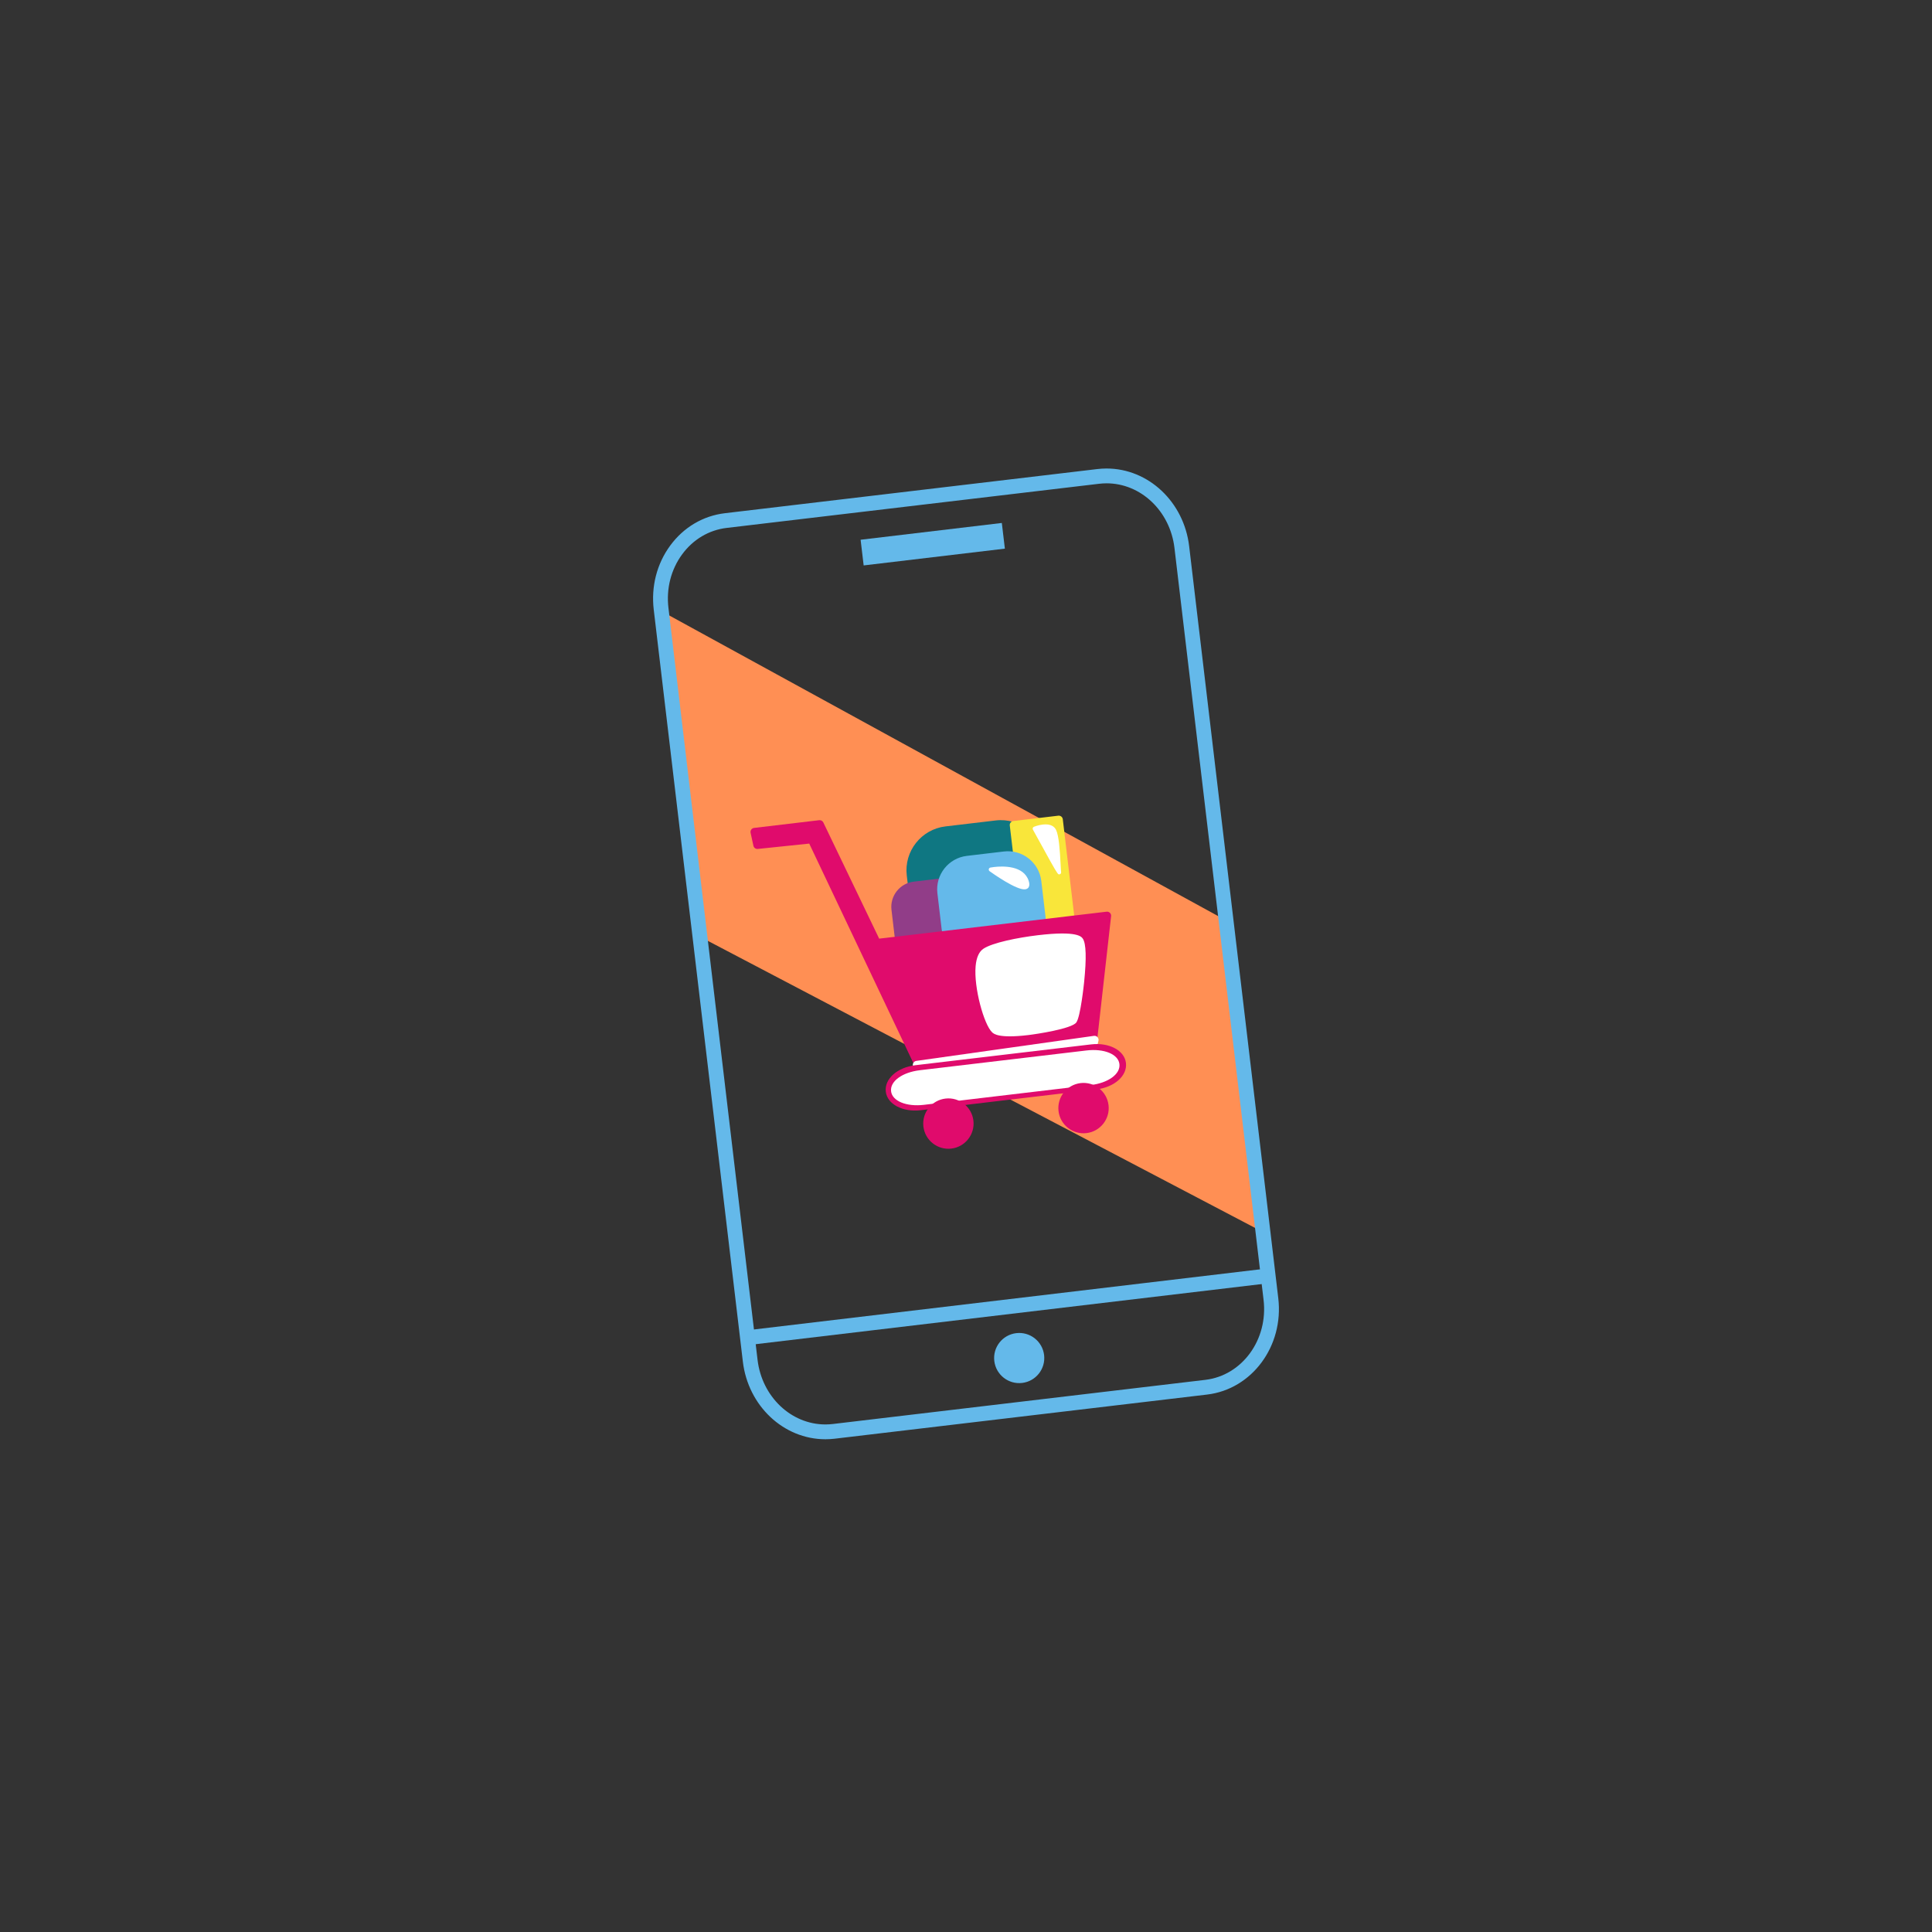 <?xml version="1.0" encoding="utf-8"?>
<!-- Generator: Adobe Illustrator 16.0.0, SVG Export Plug-In . SVG Version: 6.00 Build 0)  -->
<!DOCTYPE svg PUBLIC "-//W3C//DTD SVG 1.1//EN" "http://www.w3.org/Graphics/SVG/1.1/DTD/svg11.dtd">
<svg version="1.1" id="Calque_1" xmlns="http://www.w3.org/2000/svg" xmlns:xlink="http://www.w3.org/1999/xlink" x="0px" y="0px"
	 width="453px" height="453px" viewBox="130.409 170.409 453 453" enable-background="new 130.409 170.409 453 453"
	 xml:space="preserve">
<rect x="130.409" y="170.409" width="453" height="453" fill="#333333" stroke="none"/>
<g>
	<polygon fill="#FF8F54" points="286.465,314.244 416.984,385.733 425.654,458.828 295.149,390.369 	"/>
	<path fill="#64B9EA" d="M375.224,488.14c0.38,3.224-1.922,6.148-5.149,6.53c-3.222,0.382-6.146-1.923-6.531-5.146
		c-0.38-3.228,1.924-6.148,5.149-6.531C371.916,482.61,374.843,484.912,375.224,488.14z"/>
	<g>
		<g>
			<path fill="#64B9EA" d="M323.946,507.875c-9.806,0-18.129-7.826-19.359-18.203l-20.896-176.325
				c-0.64-5.413,0.727-10.739,3.852-15c3.151-4.297,7.709-6.999,12.832-7.605l87.349-10.354c0.712-0.083,1.435-0.126,2.147-0.126
				c9.806,0,18.129,7.826,19.361,18.204l20.897,176.327c1.328,11.216-6.158,21.355-16.688,22.602l-87.347,10.354
				C325.382,507.832,324.659,507.875,323.946,507.875z M389.871,283.735c-0.576,0-1.162,0.035-1.739,0.104l-87.348,10.353
				c-4.157,0.493-7.865,2.698-10.44,6.209c-2.603,3.549-3.74,8.002-3.204,12.537l20.896,176.324
				c1.023,8.632,7.864,15.14,15.911,15.14c0.576,0,1.161-0.035,1.739-0.104l87.348-10.353c8.629-1.022,14.751-9.431,13.648-18.744
				l-20.896-176.327C404.76,290.243,397.918,283.735,389.871,283.735z"/>
		</g>
		<g>
			<line fill="#F6F6F6" x1="427.746" y1="469.454" x2="305.655" y2="483.921"/>
			
				<rect x="364.961" y="415.216" transform="matrix(0.118 0.993 -0.993 0.118 796.897 56.415)" fill="#64B9EA" width="3.475" height="122.945"/>
		</g>
		<g>
			
				<rect x="334.135" y="296.693" transform="matrix(0.993 -0.118 0.118 0.993 -32.64 43.147)" fill="#00A19A" width="29.872" height="2.589"/>
			
				<rect x="346.04" y="281.315" transform="matrix(0.118 0.993 -0.993 0.118 603.822 -83.784)" fill="#64B9EA" width="6.063" height="33.344"/>
		</g>
	</g>
	<path fill="#0F7782" d="M376.726,383.285l-1.354-11.425c-0.671-5.679-5.839-9.749-11.511-9.077l-11.771,1.395
		c-5.672,0.671-9.745,5.836-9.07,11.515l1.352,11.427c0.674,5.679,5.839,9.748,11.511,9.075l11.769-1.395
		C373.327,394.127,377.399,388.964,376.726,383.285z"/>
	<path fill="#913D88" d="M358.217,387.664l-0.719-6.067c-0.385-3.256-3.349-5.595-6.607-5.209l-6.246,0.742
		c-3.258,0.387-5.594,3.352-5.208,6.611l0.717,6.065c0.387,3.258,3.354,5.595,6.61,5.204l6.247-0.738
		C356.268,393.885,358.604,390.924,358.217,387.664z"/>
	<path fill="#F9E63A" d="M379.604,362.496c-0.061-0.52-0.533-0.891-1.054-0.831l-10.544,1.25c-0.52,0.062-0.893,0.534-0.831,1.055
		l3.183,26.854c0.061,0.521,0.534,0.895,1.054,0.832l10.545-1.251c0.522-0.059,0.893-0.533,0.829-1.054L379.604,362.496z"/>
	<path fill="#64B9EA" d="M375.56,385.399l-0.999-8.429c-0.512-4.324-4.448-7.424-8.771-6.911l-8.678,1.029
		c-4.323,0.511-7.422,4.444-6.91,8.768l0.999,8.43c0.512,4.323,4.446,7.424,8.768,6.91l8.677-1.028
		C372.97,393.657,376.075,389.725,375.56,385.399z"/>
	<path fill="#E00B6C" d="M390.658,384.446c-0.208-0.206-0.495-0.307-0.784-0.271l-53.325,6.319l-13.093-27.241
		c-0.174-0.364-0.563-0.578-0.969-0.532l-15.265,1.811c-0.267,0.032-0.51,0.173-0.663,0.392c-0.158,0.217-0.215,0.491-0.158,0.752
		l0.66,3.041c0.104,0.477,0.545,0.795,1.029,0.746l12.061-1.256l25.201,53.118c0.178,0.369,0.565,0.583,0.97,0.536l40.281-4.774
		c0.438-0.053,0.787-0.396,0.835-0.836l3.493-31.025C390.968,384.935,390.864,384.646,390.658,384.446z"/>
	<g>
		<path fill="#FFFFFF" d="M361.532,393.642c3.482-2.298,20.561-4.661,21.98-2.604c1.425,2.058-0.529,17.277-1.506,18.545
			c-0.975,1.269-16.214,4.192-18.329,2.172C361.559,409.736,358.05,395.938,361.532,393.642z"/>
		<path fill="#FFFFFF" d="M371.473,413.108c-6.899,0.816-8.069-0.296-8.448-0.662c-1.913-1.823-4.313-10.462-3.858-15.52
			c0.181-2.019,0.803-3.392,1.84-4.077c2.102-1.387,7.934-2.587,12.782-3.161c9.195-1.09,10.18,0.337,10.507,0.807
			c0.781,1.135,0.886,4.568,0.308,10.209c-0.035,0.331-0.845,8.158-1.841,9.46C381.633,411.63,373.569,412.86,371.473,413.108z
			 M374.012,391.577c-5.301,0.628-10.438,1.858-11.96,2.857c-0.516,0.346-0.871,1.289-0.993,2.66
			c-0.437,4.875,1.999,12.757,3.274,13.973c0.31,0.3,2.16,0.714,6.915,0.153c4.733-0.562,9.242-1.728,10.016-2.247
			c0.996-1.914,2.448-15.932,1.468-17.396C382.327,391.254,379.567,390.921,374.012,391.577z"/>
	</g>
	<g>
		<path fill="#FFFFFF" d="M362.721,374.293c0,0,7.107-1.411,8.441,2.822C372.493,381.346,362.721,374.293,362.721,374.293"/>
		<path fill="#FFFFFF" d="M370.774,378.929c-2.035,0.243-7.692-3.79-8.334-4.25c-0.153-0.112-0.228-0.301-0.185-0.49
			c0.043-0.183,0.188-0.326,0.375-0.362c0,0,0.313-0.065,0.821-0.124c2.07-0.247,7.004-0.417,8.166,3.268
			c0.205,0.65,0.193,1.14-0.032,1.492C371.464,378.646,371.229,378.875,370.774,378.929z M363.99,374.604
			c2.341,1.59,5.579,3.51,6.672,3.381c0.073-0.009,0.114-0.027,0.121-0.04c0.005-0.007,0.093-0.151-0.077-0.688
			C369.829,374.464,366.003,374.42,363.99,374.604z"/>
	</g>
	<g>
		<path fill="#FFFFFF" d="M373.015,364.705c0,0,3.621-1.468,4.581,0.495c0.964,1.966,0.988,9.235,1.155,9.737
			C378.908,375.442,373.015,364.705,373.015,364.705z"/>
		<path fill="#FFFFFF" d="M378.808,375.425c-0.138,0.017-0.232,0.029-0.503-0.345l-0.006,0.002c-0.007-0.01-0.008-0.016-0.011-0.027
			c-0.556-0.778-1.85-3.134-5.688-10.122c-0.067-0.118-0.078-0.26-0.032-0.389c0.044-0.126,0.145-0.229,0.27-0.28
			c0.039-0.016,0.976-0.394,2.05-0.52c1.974-0.234,2.794,0.552,3.133,1.246c0.676,1.379,0.899,4.77,1.073,8.125
			c0.037,0.759,0.08,1.542,0.109,1.689c0.032,0.123,0.021,0.297-0.052,0.405C379.075,375.329,378.949,375.409,378.808,375.425z
			 M373.707,364.97c1.445,2.634,3.301,5.989,4.425,7.987c-0.118-2.291-0.338-6.268-0.961-7.545
			c-0.301-0.614-1.033-0.858-2.169-0.722C374.51,364.748,374.039,364.87,373.707,364.97z"/>
	</g>
	<g>
		<polygon fill="#FFFFFF" points="386.669,415.768 346.445,422.029 345.387,420.1 387.046,414.229 		"/>
		<path fill="#FFFFFF" d="M346.554,422.971c-0.386,0.047-0.759-0.146-0.944-0.485l-1.06-1.926c-0.146-0.275-0.152-0.605-0.013-0.884
			c0.141-0.278,0.41-0.473,0.715-0.516l41.659-5.873l0.021-0.003c0.304-0.036,0.61,0.078,0.815,0.309
			c0.209,0.23,0.293,0.555,0.22,0.861l-0.375,1.538c-0.09,0.37-0.399,0.655-0.777,0.714l-40.229,6.262L346.554,422.971z
			 M346.883,420.854l0.073,0.134l9.825-1.532L346.883,420.854z"/>
	</g>
	<g>
		<path fill="#E00B6C" d="M393.475,419.815c0.281,2.375-2.462,4.649-6.122,5.082l-41.162,4.878
			c-3.663,0.434-6.858-1.136-7.141-3.508l-0.009-0.072c-0.279-2.372,2.463-4.646,6.122-5.079l41.167-4.878
			c3.658-0.435,6.857,1.136,7.138,3.505L393.475,419.815z"/>
		<path fill="#E00B6C" d="M387.465,425.844l-41.163,4.878c-4.247,0.504-7.847-1.406-8.197-4.341c-0.355-3.011,2.7-5.706,6.945-6.21
			l41.167-4.878c4.248-0.504,7.847,1.403,8.193,4.342C394.769,422.643,391.714,425.343,387.465,425.844z M345.276,422.061
			c-3.08,0.366-5.502,2.208-5.287,4.021c0.222,1.888,3.007,3.115,6.09,2.747l41.163-4.877c3.08-0.364,5.504-2.207,5.288-4.022
			c-0.223-1.888-3.011-3.112-6.091-2.748L345.276,422.061z"/>
	</g>
	<path fill="#FFFFFF" d="M385.17,416.713l-39.073,4.632c-4.125,0.49-7.033,2.59-6.755,4.943c0.275,2.297,3.591,3.662,7.718,3.172
		l39.071-4.631c4.125-0.488,7.032-2.589,6.75-4.938C392.609,417.591,389.295,416.225,385.17,416.713z"/>
	<g>
		<path fill="#E00B6C" d="M357.702,433.274c0.324,2.72-1.623,5.181-4.338,5.504c-2.717,0.319-5.182-1.618-5.503-4.339
			c-0.322-2.717,1.621-5.181,4.336-5.499C354.914,428.617,357.383,430.557,357.702,433.274z"/>
		<path fill="#E00B6C" d="M353.475,439.721c-3.231,0.384-6.175-1.935-6.555-5.17c-0.385-3.231,1.936-6.175,5.169-6.558
			c3.234-0.385,6.174,1.936,6.558,5.167C359.028,436.396,356.711,439.338,353.475,439.721z M352.312,429.883
			c-2.191,0.259-3.764,2.255-3.503,4.444c0.259,2.19,2.254,3.764,4.445,3.505c2.191-0.261,3.763-2.255,3.502-4.448
			C356.497,431.193,354.502,429.623,352.312,429.883z"/>
	</g>
	<g>
		<path fill="#E00B6C" d="M389.385,429.646c0.323,2.716-1.62,5.177-4.335,5.501c-2.716,0.321-5.18-1.618-5.502-4.333
			c-0.32-2.719,1.619-5.183,4.335-5.504C386.601,424.985,389.065,426.928,389.385,429.646z"/>
		<path fill="#E00B6C" d="M385.163,436.092c-3.233,0.383-6.178-1.935-6.559-5.168c-0.384-3.236,1.935-6.177,5.168-6.561
			c3.233-0.382,6.176,1.935,6.559,5.169C390.715,432.767,388.396,435.71,385.163,436.092z M383.994,426.254
			c-2.188,0.26-3.763,2.255-3.503,4.448c0.259,2.187,2.257,3.758,4.446,3.5c2.193-0.26,3.765-2.254,3.505-4.445
			C388.181,427.564,386.187,425.994,383.994,426.254z"/>
	</g>
	<path fill="none" d="M287.435,326.029"/>
</g>
</svg>
